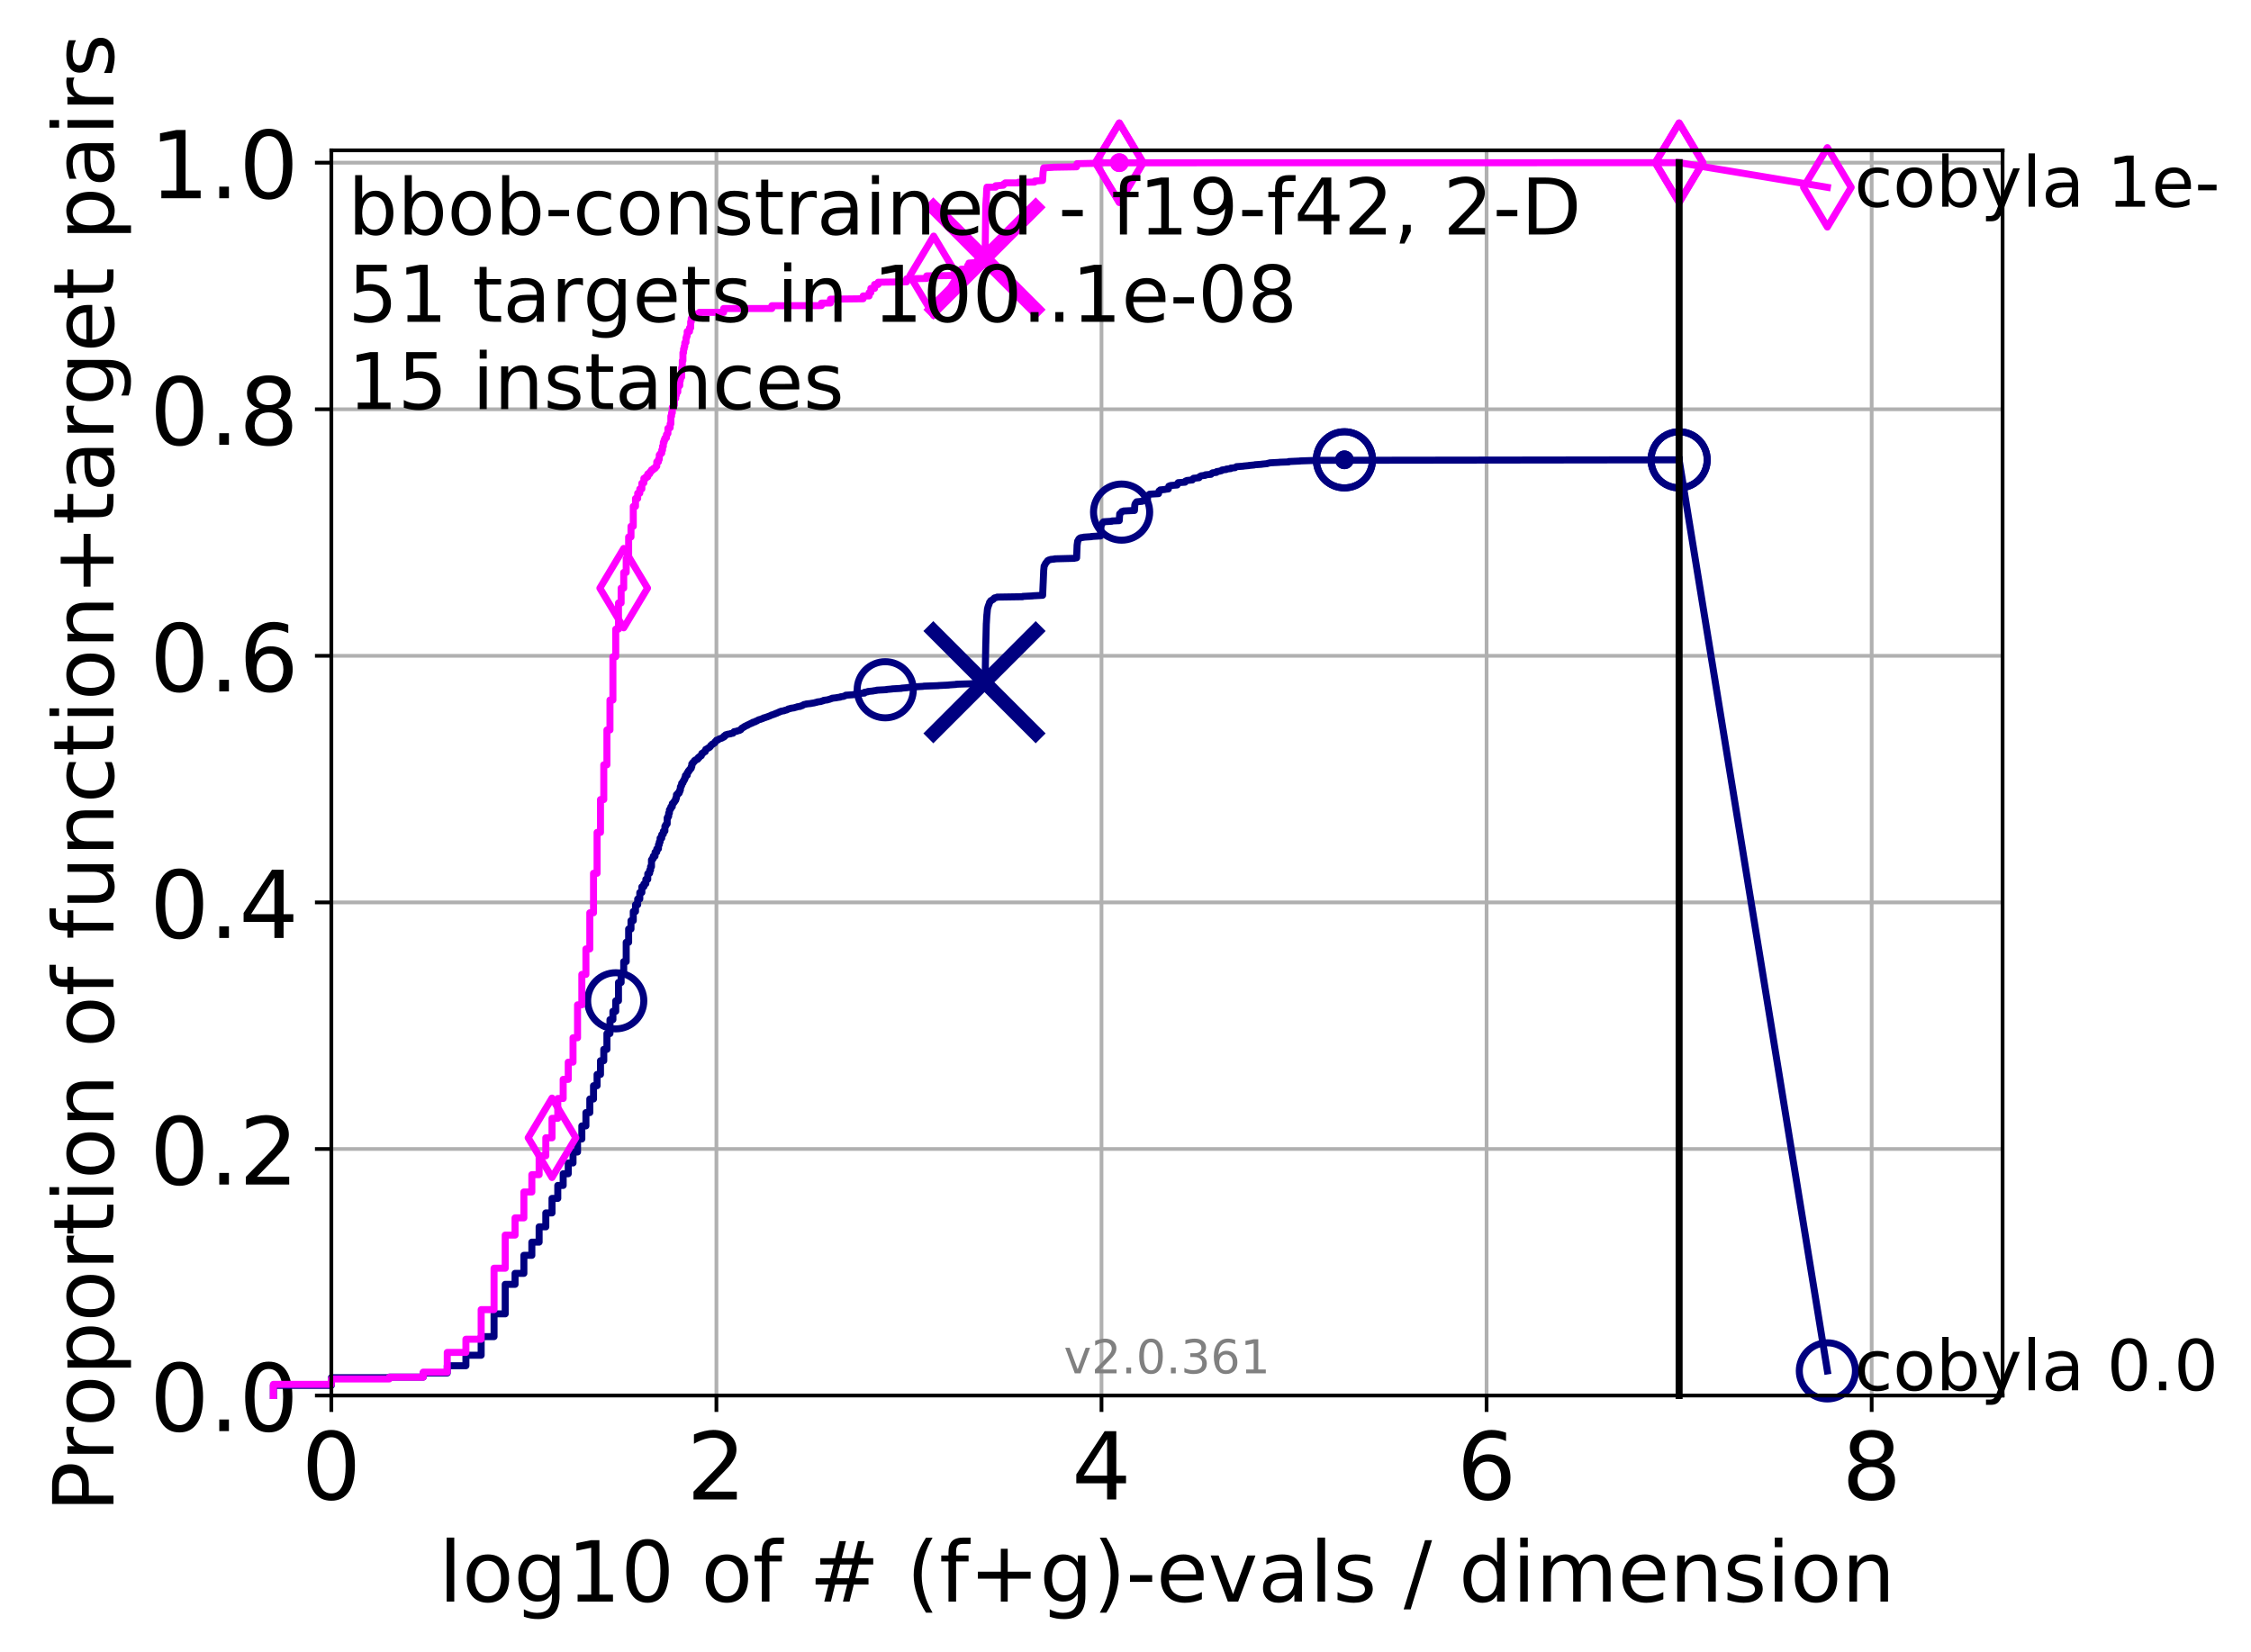 <?xml version="1.0" encoding="utf-8" standalone="no"?>
<!DOCTYPE svg PUBLIC "-//W3C//DTD SVG 1.1//EN"
  "http://www.w3.org/Graphics/SVG/1.1/DTD/svg11.dtd">
<!-- Created with matplotlib (http://matplotlib.org/) -->
<svg height="353pt" version="1.1" viewBox="0 0 481 353" width="481pt" xmlns="http://www.w3.org/2000/svg" xmlns:xlink="http://www.w3.org/1999/xlink">
 <defs>
  <style type="text/css">
*{stroke-linecap:butt;stroke-linejoin:round;}
  </style>
 </defs>
 <g id="figure_1">
  <g id="patch_1">
   <path d="M 0 353.222 
L 481.578 353.222 
L 481.578 0 
L 0 0 
z
" style="fill:#ffffff;"/>
  </g>
  <g id="axes_1">
   <g id="patch_2">
    <path d="M 70.8 298.245 
L 427.92 298.245 
L 427.92 32.133 
L 70.8 32.133 
z
" style="fill:#ffffff;"/>
   </g>
   <g id="matplotlib.axis_1">
    <g id="xtick_1">
     <g id="line2d_1">
      <path clip-path="url(#p69be0b7c3f)" d="M 70.8 298.245 
L 70.8 32.133 
" style="fill:none;stroke:#b0b0b0;stroke-linecap:square;stroke-width:0.8;"/>
     </g>
     <g id="line2d_2">
      <defs>
       <path d="M 0 0 
L 0 3.5 
" id="mfc0948c6e9" style="stroke:#000000;stroke-width:0.8;"/>
      </defs>
      <g>
       <use style="stroke:#000000;stroke-width:0.8;" x="70.8" xlink:href="#mfc0948c6e9" y="298.245"/>
      </g>
     </g>
     <g id="text_1">
      <!-- 0 -->
      <defs>
       <path d="M 31.781 66.406 
Q 24.172 66.406 20.328 58.906 
Q 16.5 51.422 16.5 36.375 
Q 16.5 21.391 20.328 13.891 
Q 24.172 6.391 31.781 6.391 
Q 39.453 6.391 43.281 13.891 
Q 47.125 21.391 47.125 36.375 
Q 47.125 51.422 43.281 58.906 
Q 39.453 66.406 31.781 66.406 
z
M 31.781 74.219 
Q 44.047 74.219 50.516 64.516 
Q 56.984 54.828 56.984 36.375 
Q 56.984 17.969 50.516 8.266 
Q 44.047 -1.422 31.781 -1.422 
Q 19.531 -1.422 13.062 8.266 
Q 6.594 17.969 6.594 36.375 
Q 6.594 54.828 13.062 64.516 
Q 19.531 74.219 31.781 74.219 
z
" id="DejaVuSans-30"/>
      </defs>
      <g transform="translate(64.438 320.442)scale(0.2 -0.2)">
       <use xlink:href="#DejaVuSans-30"/>
      </g>
     </g>
    </g>
    <g id="xtick_2">
     <g id="line2d_3">
      <path clip-path="url(#p69be0b7c3f)" d="M 153.086 298.245 
L 153.086 32.133 
" style="fill:none;stroke:#b0b0b0;stroke-linecap:square;stroke-width:0.8;"/>
     </g>
     <g id="line2d_4">
      <g>
       <use style="stroke:#000000;stroke-width:0.8;" x="153.086" xlink:href="#mfc0948c6e9" y="298.245"/>
      </g>
     </g>
     <g id="text_2">
      <!-- 2 -->
      <defs>
       <path d="M 19.188 8.297 
L 53.609 8.297 
L 53.609 0 
L 7.328 0 
L 7.328 8.297 
Q 12.938 14.109 22.625 23.891 
Q 32.328 33.688 34.812 36.531 
Q 39.547 41.844 41.422 45.531 
Q 43.312 49.219 43.312 52.781 
Q 43.312 58.594 39.234 62.25 
Q 35.156 65.922 28.609 65.922 
Q 23.969 65.922 18.812 64.312 
Q 13.672 62.703 7.812 59.422 
L 7.812 69.391 
Q 13.766 71.781 18.938 73 
Q 24.125 74.219 28.422 74.219 
Q 39.75 74.219 46.484 68.547 
Q 53.219 62.891 53.219 53.422 
Q 53.219 48.922 51.531 44.891 
Q 49.859 40.875 45.406 35.406 
Q 44.188 33.984 37.641 27.219 
Q 31.109 20.453 19.188 8.297 
z
" id="DejaVuSans-32"/>
      </defs>
      <g transform="translate(146.723 320.442)scale(0.2 -0.2)">
       <use xlink:href="#DejaVuSans-32"/>
      </g>
     </g>
    </g>
    <g id="xtick_3">
     <g id="line2d_5">
      <path clip-path="url(#p69be0b7c3f)" d="M 235.371 298.245 
L 235.371 32.133 
" style="fill:none;stroke:#b0b0b0;stroke-linecap:square;stroke-width:0.8;"/>
     </g>
     <g id="line2d_6">
      <g>
       <use style="stroke:#000000;stroke-width:0.8;" x="235.371" xlink:href="#mfc0948c6e9" y="298.245"/>
      </g>
     </g>
     <g id="text_3">
      <!-- 4 -->
      <defs>
       <path d="M 37.797 64.312 
L 12.891 25.391 
L 37.797 25.391 
z
M 35.203 72.906 
L 47.609 72.906 
L 47.609 25.391 
L 58.016 25.391 
L 58.016 17.188 
L 47.609 17.188 
L 47.609 0 
L 37.797 0 
L 37.797 17.188 
L 4.891 17.188 
L 4.891 26.703 
z
" id="DejaVuSans-34"/>
      </defs>
      <g transform="translate(229.009 320.442)scale(0.2 -0.2)">
       <use xlink:href="#DejaVuSans-34"/>
      </g>
     </g>
    </g>
    <g id="xtick_4">
     <g id="line2d_7">
      <path clip-path="url(#p69be0b7c3f)" d="M 317.657 298.245 
L 317.657 32.133 
" style="fill:none;stroke:#b0b0b0;stroke-linecap:square;stroke-width:0.8;"/>
     </g>
     <g id="line2d_8">
      <g>
       <use style="stroke:#000000;stroke-width:0.8;" x="317.657" xlink:href="#mfc0948c6e9" y="298.245"/>
      </g>
     </g>
     <g id="text_4">
      <!-- 6 -->
      <defs>
       <path d="M 33.016 40.375 
Q 26.375 40.375 22.484 35.828 
Q 18.609 31.297 18.609 23.391 
Q 18.609 15.531 22.484 10.953 
Q 26.375 6.391 33.016 6.391 
Q 39.656 6.391 43.531 10.953 
Q 47.406 15.531 47.406 23.391 
Q 47.406 31.297 43.531 35.828 
Q 39.656 40.375 33.016 40.375 
z
M 52.594 71.297 
L 52.594 62.312 
Q 48.875 64.062 45.094 64.984 
Q 41.312 65.922 37.594 65.922 
Q 27.828 65.922 22.672 59.328 
Q 17.531 52.734 16.797 39.406 
Q 19.672 43.656 24.016 45.922 
Q 28.375 48.188 33.594 48.188 
Q 44.578 48.188 50.953 41.516 
Q 57.328 34.859 57.328 23.391 
Q 57.328 12.156 50.688 5.359 
Q 44.047 -1.422 33.016 -1.422 
Q 20.359 -1.422 13.672 8.266 
Q 6.984 17.969 6.984 36.375 
Q 6.984 53.656 15.188 63.938 
Q 23.391 74.219 37.203 74.219 
Q 40.922 74.219 44.703 73.484 
Q 48.484 72.75 52.594 71.297 
z
" id="DejaVuSans-36"/>
      </defs>
      <g transform="translate(311.295 320.442)scale(0.2 -0.2)">
       <use xlink:href="#DejaVuSans-36"/>
      </g>
     </g>
    </g>
    <g id="xtick_5">
     <g id="line2d_9">
      <path clip-path="url(#p69be0b7c3f)" d="M 399.943 298.245 
L 399.943 32.133 
" style="fill:none;stroke:#b0b0b0;stroke-linecap:square;stroke-width:0.8;"/>
     </g>
     <g id="line2d_10">
      <g>
       <use style="stroke:#000000;stroke-width:0.8;" x="399.943" xlink:href="#mfc0948c6e9" y="298.245"/>
      </g>
     </g>
     <g id="text_5">
      <!-- 8 -->
      <defs>
       <path d="M 31.781 34.625 
Q 24.75 34.625 20.719 30.859 
Q 16.703 27.094 16.703 20.516 
Q 16.703 13.922 20.719 10.156 
Q 24.75 6.391 31.781 6.391 
Q 38.812 6.391 42.859 10.172 
Q 46.922 13.969 46.922 20.516 
Q 46.922 27.094 42.891 30.859 
Q 38.875 34.625 31.781 34.625 
z
M 21.922 38.812 
Q 15.578 40.375 12.031 44.719 
Q 8.5 49.078 8.5 55.328 
Q 8.5 64.062 14.719 69.141 
Q 20.953 74.219 31.781 74.219 
Q 42.672 74.219 48.875 69.141 
Q 55.078 64.062 55.078 55.328 
Q 55.078 49.078 51.531 44.719 
Q 48 40.375 41.703 38.812 
Q 48.828 37.156 52.797 32.312 
Q 56.781 27.484 56.781 20.516 
Q 56.781 9.906 50.312 4.234 
Q 43.844 -1.422 31.781 -1.422 
Q 19.734 -1.422 13.25 4.234 
Q 6.781 9.906 6.781 20.516 
Q 6.781 27.484 10.781 32.312 
Q 14.797 37.156 21.922 38.812 
z
M 18.312 54.391 
Q 18.312 48.734 21.844 45.562 
Q 25.391 42.391 31.781 42.391 
Q 38.141 42.391 41.719 45.562 
Q 45.312 48.734 45.312 54.391 
Q 45.312 60.062 41.719 63.234 
Q 38.141 66.406 31.781 66.406 
Q 25.391 66.406 21.844 63.234 
Q 18.312 60.062 18.312 54.391 
z
" id="DejaVuSans-38"/>
      </defs>
      <g transform="translate(393.58 320.442)scale(0.2 -0.2)">
       <use xlink:href="#DejaVuSans-38"/>
      </g>
     </g>
    </g>
    <g id="text_6">
     <!-- log10 of # (f+g)-evals / dimension -->
     <defs>
      <path d="M 9.422 75.984 
L 18.406 75.984 
L 18.406 0 
L 9.422 0 
z
" id="DejaVuSans-6c"/>
      <path d="M 30.609 48.391 
Q 23.391 48.391 19.188 42.75 
Q 14.984 37.109 14.984 27.297 
Q 14.984 17.484 19.156 11.844 
Q 23.344 6.203 30.609 6.203 
Q 37.797 6.203 41.984 11.859 
Q 46.188 17.531 46.188 27.297 
Q 46.188 37.016 41.984 42.703 
Q 37.797 48.391 30.609 48.391 
z
M 30.609 56 
Q 42.328 56 49.016 48.375 
Q 55.719 40.766 55.719 27.297 
Q 55.719 13.875 49.016 6.219 
Q 42.328 -1.422 30.609 -1.422 
Q 18.844 -1.422 12.172 6.219 
Q 5.516 13.875 5.516 27.297 
Q 5.516 40.766 12.172 48.375 
Q 18.844 56 30.609 56 
z
" id="DejaVuSans-6f"/>
      <path d="M 45.406 27.984 
Q 45.406 37.75 41.375 43.109 
Q 37.359 48.484 30.078 48.484 
Q 22.859 48.484 18.828 43.109 
Q 14.797 37.75 14.797 27.984 
Q 14.797 18.266 18.828 12.891 
Q 22.859 7.516 30.078 7.516 
Q 37.359 7.516 41.375 12.891 
Q 45.406 18.266 45.406 27.984 
z
M 54.391 6.781 
Q 54.391 -7.172 48.188 -13.984 
Q 42 -20.797 29.203 -20.797 
Q 24.469 -20.797 20.266 -20.094 
Q 16.062 -19.391 12.109 -17.922 
L 12.109 -9.188 
Q 16.062 -11.328 19.922 -12.344 
Q 23.781 -13.375 27.781 -13.375 
Q 36.625 -13.375 41.016 -8.766 
Q 45.406 -4.156 45.406 5.172 
L 45.406 9.625 
Q 42.625 4.781 38.281 2.391 
Q 33.938 0 27.875 0 
Q 17.828 0 11.672 7.656 
Q 5.516 15.328 5.516 27.984 
Q 5.516 40.672 11.672 48.328 
Q 17.828 56 27.875 56 
Q 33.938 56 38.281 53.609 
Q 42.625 51.219 45.406 46.391 
L 45.406 54.688 
L 54.391 54.688 
z
" id="DejaVuSans-67"/>
      <path d="M 12.406 8.297 
L 28.516 8.297 
L 28.516 63.922 
L 10.984 60.406 
L 10.984 69.391 
L 28.422 72.906 
L 38.281 72.906 
L 38.281 8.297 
L 54.391 8.297 
L 54.391 0 
L 12.406 0 
z
" id="DejaVuSans-31"/>
      <path id="DejaVuSans-20"/>
      <path d="M 37.109 75.984 
L 37.109 68.5 
L 28.516 68.5 
Q 23.688 68.5 21.797 66.547 
Q 19.922 64.594 19.922 59.516 
L 19.922 54.688 
L 34.719 54.688 
L 34.719 47.703 
L 19.922 47.703 
L 19.922 0 
L 10.891 0 
L 10.891 47.703 
L 2.297 47.703 
L 2.297 54.688 
L 10.891 54.688 
L 10.891 58.5 
Q 10.891 67.625 15.141 71.797 
Q 19.391 75.984 28.609 75.984 
z
" id="DejaVuSans-66"/>
      <path d="M 51.125 44 
L 36.922 44 
L 32.812 27.688 
L 47.125 27.688 
z
M 43.797 71.781 
L 38.719 51.516 
L 52.984 51.516 
L 58.109 71.781 
L 65.922 71.781 
L 60.891 51.516 
L 76.125 51.516 
L 76.125 44 
L 58.984 44 
L 54.984 27.688 
L 70.516 27.688 
L 70.516 20.219 
L 53.078 20.219 
L 48 0 
L 40.188 0 
L 45.219 20.219 
L 30.906 20.219 
L 25.875 0 
L 18.016 0 
L 23.094 20.219 
L 7.719 20.219 
L 7.719 27.688 
L 24.906 27.688 
L 29 44 
L 13.281 44 
L 13.281 51.516 
L 30.906 51.516 
L 35.891 71.781 
z
" id="DejaVuSans-23"/>
      <path d="M 31 75.875 
Q 24.469 64.656 21.281 53.656 
Q 18.109 42.672 18.109 31.391 
Q 18.109 20.125 21.312 9.062 
Q 24.516 -2 31 -13.188 
L 23.188 -13.188 
Q 15.875 -1.703 12.234 9.375 
Q 8.594 20.453 8.594 31.391 
Q 8.594 42.281 12.203 53.312 
Q 15.828 64.359 23.188 75.875 
z
" id="DejaVuSans-28"/>
      <path d="M 46 62.703 
L 46 35.5 
L 73.188 35.5 
L 73.188 27.203 
L 46 27.203 
L 46 0 
L 37.797 0 
L 37.797 27.203 
L 10.594 27.203 
L 10.594 35.5 
L 37.797 35.5 
L 37.797 62.703 
z
" id="DejaVuSans-2b"/>
      <path d="M 8.016 75.875 
L 15.828 75.875 
Q 23.141 64.359 26.781 53.312 
Q 30.422 42.281 30.422 31.391 
Q 30.422 20.453 26.781 9.375 
Q 23.141 -1.703 15.828 -13.188 
L 8.016 -13.188 
Q 14.5 -2 17.703 9.062 
Q 20.906 20.125 20.906 31.391 
Q 20.906 42.672 17.703 53.656 
Q 14.5 64.656 8.016 75.875 
z
" id="DejaVuSans-29"/>
      <path d="M 4.891 31.391 
L 31.203 31.391 
L 31.203 23.391 
L 4.891 23.391 
z
" id="DejaVuSans-2d"/>
      <path d="M 56.203 29.594 
L 56.203 25.203 
L 14.891 25.203 
Q 15.484 15.922 20.484 11.062 
Q 25.484 6.203 34.422 6.203 
Q 39.594 6.203 44.453 7.469 
Q 49.312 8.734 54.109 11.281 
L 54.109 2.781 
Q 49.266 0.734 44.188 -0.344 
Q 39.109 -1.422 33.891 -1.422 
Q 20.797 -1.422 13.156 6.188 
Q 5.516 13.812 5.516 26.812 
Q 5.516 40.234 12.766 48.109 
Q 20.016 56 32.328 56 
Q 43.359 56 49.781 48.891 
Q 56.203 41.797 56.203 29.594 
z
M 47.219 32.234 
Q 47.125 39.594 43.094 43.984 
Q 39.062 48.391 32.422 48.391 
Q 24.906 48.391 20.391 44.141 
Q 15.875 39.891 15.188 32.172 
z
" id="DejaVuSans-65"/>
      <path d="M 2.984 54.688 
L 12.5 54.688 
L 29.594 8.797 
L 46.688 54.688 
L 56.203 54.688 
L 35.688 0 
L 23.484 0 
z
" id="DejaVuSans-76"/>
      <path d="M 34.281 27.484 
Q 23.391 27.484 19.188 25 
Q 14.984 22.516 14.984 16.5 
Q 14.984 11.719 18.141 8.906 
Q 21.297 6.109 26.703 6.109 
Q 34.188 6.109 38.703 11.406 
Q 43.219 16.703 43.219 25.484 
L 43.219 27.484 
z
M 52.203 31.203 
L 52.203 0 
L 43.219 0 
L 43.219 8.297 
Q 40.141 3.328 35.547 0.953 
Q 30.953 -1.422 24.312 -1.422 
Q 15.922 -1.422 10.953 3.297 
Q 6 8.016 6 15.922 
Q 6 25.141 12.172 29.828 
Q 18.359 34.516 30.609 34.516 
L 43.219 34.516 
L 43.219 35.406 
Q 43.219 41.609 39.141 45 
Q 35.062 48.391 27.688 48.391 
Q 23 48.391 18.547 47.266 
Q 14.109 46.141 10.016 43.891 
L 10.016 52.203 
Q 14.938 54.109 19.578 55.047 
Q 24.219 56 28.609 56 
Q 40.484 56 46.344 49.844 
Q 52.203 43.703 52.203 31.203 
z
" id="DejaVuSans-61"/>
      <path d="M 44.281 53.078 
L 44.281 44.578 
Q 40.484 46.531 36.375 47.5 
Q 32.281 48.484 27.875 48.484 
Q 21.188 48.484 17.844 46.438 
Q 14.5 44.391 14.5 40.281 
Q 14.5 37.156 16.891 35.375 
Q 19.281 33.594 26.516 31.984 
L 29.594 31.297 
Q 39.156 29.25 43.188 25.516 
Q 47.219 21.781 47.219 15.094 
Q 47.219 7.469 41.188 3.016 
Q 35.156 -1.422 24.609 -1.422 
Q 20.219 -1.422 15.453 -0.562 
Q 10.688 0.297 5.422 2 
L 5.422 11.281 
Q 10.406 8.688 15.234 7.391 
Q 20.062 6.109 24.812 6.109 
Q 31.156 6.109 34.562 8.281 
Q 37.984 10.453 37.984 14.406 
Q 37.984 18.062 35.516 20.016 
Q 33.062 21.969 24.703 23.781 
L 21.578 24.516 
Q 13.234 26.266 9.516 29.906 
Q 5.812 33.547 5.812 39.891 
Q 5.812 47.609 11.281 51.797 
Q 16.75 56 26.812 56 
Q 31.781 56 36.172 55.266 
Q 40.578 54.547 44.281 53.078 
z
" id="DejaVuSans-73"/>
      <path d="M 25.391 72.906 
L 33.688 72.906 
L 8.297 -9.281 
L 0 -9.281 
z
" id="DejaVuSans-2f"/>
      <path d="M 45.406 46.391 
L 45.406 75.984 
L 54.391 75.984 
L 54.391 0 
L 45.406 0 
L 45.406 8.203 
Q 42.578 3.328 38.25 0.953 
Q 33.938 -1.422 27.875 -1.422 
Q 17.969 -1.422 11.734 6.484 
Q 5.516 14.406 5.516 27.297 
Q 5.516 40.188 11.734 48.094 
Q 17.969 56 27.875 56 
Q 33.938 56 38.25 53.625 
Q 42.578 51.266 45.406 46.391 
z
M 14.797 27.297 
Q 14.797 17.391 18.875 11.75 
Q 22.953 6.109 30.078 6.109 
Q 37.203 6.109 41.297 11.75 
Q 45.406 17.391 45.406 27.297 
Q 45.406 37.203 41.297 42.844 
Q 37.203 48.484 30.078 48.484 
Q 22.953 48.484 18.875 42.844 
Q 14.797 37.203 14.797 27.297 
z
" id="DejaVuSans-64"/>
      <path d="M 9.422 54.688 
L 18.406 54.688 
L 18.406 0 
L 9.422 0 
z
M 9.422 75.984 
L 18.406 75.984 
L 18.406 64.594 
L 9.422 64.594 
z
" id="DejaVuSans-69"/>
      <path d="M 52 44.188 
Q 55.375 50.25 60.062 53.125 
Q 64.75 56 71.094 56 
Q 79.641 56 84.281 50.016 
Q 88.922 44.047 88.922 33.016 
L 88.922 0 
L 79.891 0 
L 79.891 32.719 
Q 79.891 40.578 77.094 44.375 
Q 74.312 48.188 68.609 48.188 
Q 61.625 48.188 57.562 43.547 
Q 53.516 38.922 53.516 30.906 
L 53.516 0 
L 44.484 0 
L 44.484 32.719 
Q 44.484 40.625 41.703 44.406 
Q 38.922 48.188 33.109 48.188 
Q 26.219 48.188 22.156 43.531 
Q 18.109 38.875 18.109 30.906 
L 18.109 0 
L 9.078 0 
L 9.078 54.688 
L 18.109 54.688 
L 18.109 46.188 
Q 21.188 51.219 25.484 53.609 
Q 29.781 56 35.688 56 
Q 41.656 56 45.828 52.969 
Q 50 49.953 52 44.188 
z
" id="DejaVuSans-6d"/>
      <path d="M 54.891 33.016 
L 54.891 0 
L 45.906 0 
L 45.906 32.719 
Q 45.906 40.484 42.875 44.328 
Q 39.844 48.188 33.797 48.188 
Q 26.516 48.188 22.312 43.547 
Q 18.109 38.922 18.109 30.906 
L 18.109 0 
L 9.078 0 
L 9.078 54.688 
L 18.109 54.688 
L 18.109 46.188 
Q 21.344 51.125 25.703 53.562 
Q 30.078 56 35.797 56 
Q 45.219 56 50.047 50.172 
Q 54.891 44.344 54.891 33.016 
z
" id="DejaVuSans-6e"/>
     </defs>
     <g transform="translate(93.753 342.279)scale(0.18 -0.18)">
      <use xlink:href="#DejaVuSans-6c"/>
      <use x="27.783" xlink:href="#DejaVuSans-6f"/>
      <use x="88.965" xlink:href="#DejaVuSans-67"/>
      <use x="152.441" xlink:href="#DejaVuSans-31"/>
      <use x="216.064" xlink:href="#DejaVuSans-30"/>
      <use x="279.688" xlink:href="#DejaVuSans-20"/>
      <use x="311.475" xlink:href="#DejaVuSans-6f"/>
      <use x="372.656" xlink:href="#DejaVuSans-66"/>
      <use x="407.861" xlink:href="#DejaVuSans-20"/>
      <use x="439.648" xlink:href="#DejaVuSans-23"/>
      <use x="523.438" xlink:href="#DejaVuSans-20"/>
      <use x="555.225" xlink:href="#DejaVuSans-28"/>
      <use x="594.238" xlink:href="#DejaVuSans-66"/>
      <use x="629.443" xlink:href="#DejaVuSans-2b"/>
      <use x="713.232" xlink:href="#DejaVuSans-67"/>
      <use x="776.709" xlink:href="#DejaVuSans-29"/>
      <use x="815.723" xlink:href="#DejaVuSans-2d"/>
      <use x="851.807" xlink:href="#DejaVuSans-65"/>
      <use x="913.33" xlink:href="#DejaVuSans-76"/>
      <use x="972.51" xlink:href="#DejaVuSans-61"/>
      <use x="1033.789" xlink:href="#DejaVuSans-6c"/>
      <use x="1061.572" xlink:href="#DejaVuSans-73"/>
      <use x="1113.672" xlink:href="#DejaVuSans-20"/>
      <use x="1145.459" xlink:href="#DejaVuSans-2f"/>
      <use x="1179.15" xlink:href="#DejaVuSans-20"/>
      <use x="1210.938" xlink:href="#DejaVuSans-64"/>
      <use x="1274.414" xlink:href="#DejaVuSans-69"/>
      <use x="1302.197" xlink:href="#DejaVuSans-6d"/>
      <use x="1399.609" xlink:href="#DejaVuSans-65"/>
      <use x="1461.133" xlink:href="#DejaVuSans-6e"/>
      <use x="1524.512" xlink:href="#DejaVuSans-73"/>
      <use x="1576.611" xlink:href="#DejaVuSans-69"/>
      <use x="1604.395" xlink:href="#DejaVuSans-6f"/>
      <use x="1665.576" xlink:href="#DejaVuSans-6e"/>
     </g>
    </g>
   </g>
   <g id="matplotlib.axis_2">
    <g id="ytick_1">
     <g id="line2d_11">
      <path clip-path="url(#p69be0b7c3f)" d="M 70.8 298.245 
L 427.92 298.245 
" style="fill:none;stroke:#b0b0b0;stroke-linecap:square;stroke-width:0.8;"/>
     </g>
     <g id="line2d_12">
      <defs>
       <path d="M 0 0 
L -3.5 0 
" id="m0df6715aba" style="stroke:#000000;stroke-width:0.8;"/>
      </defs>
      <g>
       <use style="stroke:#000000;stroke-width:0.8;" x="70.8" xlink:href="#m0df6715aba" y="298.245"/>
      </g>
     </g>
     <g id="text_7">
      <!-- 0.0 -->
      <defs>
       <path d="M 10.688 12.406 
L 21 12.406 
L 21 0 
L 10.688 0 
z
" id="DejaVuSans-2e"/>
      </defs>
      <g transform="translate(31.994 305.844)scale(0.2 -0.2)">
       <use xlink:href="#DejaVuSans-30"/>
       <use x="63.623" xlink:href="#DejaVuSans-2e"/>
       <use x="95.41" xlink:href="#DejaVuSans-30"/>
      </g>
     </g>
    </g>
    <g id="ytick_2">
     <g id="line2d_13">
      <path clip-path="url(#p69be0b7c3f)" d="M 70.8 245.55 
L 427.92 245.55 
" style="fill:none;stroke:#b0b0b0;stroke-linecap:square;stroke-width:0.8;"/>
     </g>
     <g id="line2d_14">
      <g>
       <use style="stroke:#000000;stroke-width:0.8;" x="70.8" xlink:href="#m0df6715aba" y="245.55"/>
      </g>
     </g>
     <g id="text_8">
      <!-- 0.2 -->
      <g transform="translate(31.994 253.148)scale(0.2 -0.2)">
       <use xlink:href="#DejaVuSans-30"/>
       <use x="63.623" xlink:href="#DejaVuSans-2e"/>
       <use x="95.41" xlink:href="#DejaVuSans-32"/>
      </g>
     </g>
    </g>
    <g id="ytick_3">
     <g id="line2d_15">
      <path clip-path="url(#p69be0b7c3f)" d="M 70.8 192.854 
L 427.92 192.854 
" style="fill:none;stroke:#b0b0b0;stroke-linecap:square;stroke-width:0.8;"/>
     </g>
     <g id="line2d_16">
      <g>
       <use style="stroke:#000000;stroke-width:0.8;" x="70.8" xlink:href="#m0df6715aba" y="192.854"/>
      </g>
     </g>
     <g id="text_9">
      <!-- 0.4 -->
      <g transform="translate(31.994 200.453)scale(0.2 -0.2)">
       <use xlink:href="#DejaVuSans-30"/>
       <use x="63.623" xlink:href="#DejaVuSans-2e"/>
       <use x="95.41" xlink:href="#DejaVuSans-34"/>
      </g>
     </g>
    </g>
    <g id="ytick_4">
     <g id="line2d_17">
      <path clip-path="url(#p69be0b7c3f)" d="M 70.8 140.159 
L 427.92 140.159 
" style="fill:none;stroke:#b0b0b0;stroke-linecap:square;stroke-width:0.8;"/>
     </g>
     <g id="line2d_18">
      <g>
       <use style="stroke:#000000;stroke-width:0.8;" x="70.8" xlink:href="#m0df6715aba" y="140.159"/>
      </g>
     </g>
     <g id="text_10">
      <!-- 0.6 -->
      <g transform="translate(31.994 147.757)scale(0.2 -0.2)">
       <use xlink:href="#DejaVuSans-30"/>
       <use x="63.623" xlink:href="#DejaVuSans-2e"/>
       <use x="95.41" xlink:href="#DejaVuSans-36"/>
      </g>
     </g>
    </g>
    <g id="ytick_5">
     <g id="line2d_19">
      <path clip-path="url(#p69be0b7c3f)" d="M 70.8 87.464 
L 427.92 87.464 
" style="fill:none;stroke:#b0b0b0;stroke-linecap:square;stroke-width:0.8;"/>
     </g>
     <g id="line2d_20">
      <g>
       <use style="stroke:#000000;stroke-width:0.8;" x="70.8" xlink:href="#m0df6715aba" y="87.464"/>
      </g>
     </g>
     <g id="text_11">
      <!-- 0.8 -->
      <g transform="translate(31.994 95.062)scale(0.2 -0.2)">
       <use xlink:href="#DejaVuSans-30"/>
       <use x="63.623" xlink:href="#DejaVuSans-2e"/>
       <use x="95.41" xlink:href="#DejaVuSans-38"/>
      </g>
     </g>
    </g>
    <g id="ytick_6">
     <g id="line2d_21">
      <path clip-path="url(#p69be0b7c3f)" d="M 70.8 34.768 
L 427.92 34.768 
" style="fill:none;stroke:#b0b0b0;stroke-linecap:square;stroke-width:0.8;"/>
     </g>
     <g id="line2d_22">
      <g>
       <use style="stroke:#000000;stroke-width:0.8;" x="70.8" xlink:href="#m0df6715aba" y="34.768"/>
      </g>
     </g>
     <g id="text_12">
      <!-- 1.0 -->
      <g transform="translate(31.994 42.367)scale(0.2 -0.2)">
       <use xlink:href="#DejaVuSans-31"/>
       <use x="63.623" xlink:href="#DejaVuSans-2e"/>
       <use x="95.41" xlink:href="#DejaVuSans-30"/>
      </g>
     </g>
    </g>
    <g id="text_13">
     <!-- Proportion of function+target pairs -->
     <defs>
      <path d="M 19.672 64.797 
L 19.672 37.406 
L 32.078 37.406 
Q 38.969 37.406 42.719 40.969 
Q 46.484 44.531 46.484 51.125 
Q 46.484 57.672 42.719 61.234 
Q 38.969 64.797 32.078 64.797 
z
M 9.812 72.906 
L 32.078 72.906 
Q 44.344 72.906 50.609 67.359 
Q 56.891 61.812 56.891 51.125 
Q 56.891 40.328 50.609 34.812 
Q 44.344 29.297 32.078 29.297 
L 19.672 29.297 
L 19.672 0 
L 9.812 0 
z
" id="DejaVuSans-50"/>
      <path d="M 41.109 46.297 
Q 39.594 47.172 37.812 47.578 
Q 36.031 48 33.891 48 
Q 26.266 48 22.188 43.047 
Q 18.109 38.094 18.109 28.812 
L 18.109 0 
L 9.078 0 
L 9.078 54.688 
L 18.109 54.688 
L 18.109 46.188 
Q 20.953 51.172 25.484 53.578 
Q 30.031 56 36.531 56 
Q 37.453 56 38.578 55.875 
Q 39.703 55.766 41.062 55.516 
z
" id="DejaVuSans-72"/>
      <path d="M 18.109 8.203 
L 18.109 -20.797 
L 9.078 -20.797 
L 9.078 54.688 
L 18.109 54.688 
L 18.109 46.391 
Q 20.953 51.266 25.266 53.625 
Q 29.594 56 35.594 56 
Q 45.562 56 51.781 48.094 
Q 58.016 40.188 58.016 27.297 
Q 58.016 14.406 51.781 6.484 
Q 45.562 -1.422 35.594 -1.422 
Q 29.594 -1.422 25.266 0.953 
Q 20.953 3.328 18.109 8.203 
z
M 48.688 27.297 
Q 48.688 37.203 44.609 42.844 
Q 40.531 48.484 33.406 48.484 
Q 26.266 48.484 22.188 42.844 
Q 18.109 37.203 18.109 27.297 
Q 18.109 17.391 22.188 11.75 
Q 26.266 6.109 33.406 6.109 
Q 40.531 6.109 44.609 11.75 
Q 48.688 17.391 48.688 27.297 
z
" id="DejaVuSans-70"/>
      <path d="M 18.312 70.219 
L 18.312 54.688 
L 36.812 54.688 
L 36.812 47.703 
L 18.312 47.703 
L 18.312 18.016 
Q 18.312 11.328 20.141 9.422 
Q 21.969 7.516 27.594 7.516 
L 36.812 7.516 
L 36.812 0 
L 27.594 0 
Q 17.188 0 13.234 3.875 
Q 9.281 7.766 9.281 18.016 
L 9.281 47.703 
L 2.688 47.703 
L 2.688 54.688 
L 9.281 54.688 
L 9.281 70.219 
z
" id="DejaVuSans-74"/>
      <path d="M 8.5 21.578 
L 8.5 54.688 
L 17.484 54.688 
L 17.484 21.922 
Q 17.484 14.156 20.5 10.266 
Q 23.531 6.391 29.594 6.391 
Q 36.859 6.391 41.078 11.031 
Q 45.312 15.672 45.312 23.688 
L 45.312 54.688 
L 54.297 54.688 
L 54.297 0 
L 45.312 0 
L 45.312 8.406 
Q 42.047 3.422 37.719 1 
Q 33.406 -1.422 27.688 -1.422 
Q 18.266 -1.422 13.375 4.438 
Q 8.5 10.297 8.5 21.578 
z
M 31.109 56 
z
" id="DejaVuSans-75"/>
      <path d="M 48.781 52.594 
L 48.781 44.188 
Q 44.969 46.297 41.141 47.344 
Q 37.312 48.391 33.406 48.391 
Q 24.656 48.391 19.812 42.844 
Q 14.984 37.312 14.984 27.297 
Q 14.984 17.281 19.812 11.734 
Q 24.656 6.203 33.406 6.203 
Q 37.312 6.203 41.141 7.25 
Q 44.969 8.297 48.781 10.406 
L 48.781 2.094 
Q 45.016 0.344 40.984 -0.531 
Q 36.969 -1.422 32.422 -1.422 
Q 20.062 -1.422 12.781 6.344 
Q 5.516 14.109 5.516 27.297 
Q 5.516 40.672 12.859 48.328 
Q 20.219 56 33.016 56 
Q 37.156 56 41.109 55.141 
Q 45.062 54.297 48.781 52.594 
z
" id="DejaVuSans-63"/>
     </defs>
     <g transform="translate(24.25 323.179)rotate(-90)scale(0.18 -0.18)">
      <use xlink:href="#DejaVuSans-50"/>
      <use x="60.287" xlink:href="#DejaVuSans-72"/>
      <use x="101.369" xlink:href="#DejaVuSans-6f"/>
      <use x="162.551" xlink:href="#DejaVuSans-70"/>
      <use x="226.027" xlink:href="#DejaVuSans-6f"/>
      <use x="287.209" xlink:href="#DejaVuSans-72"/>
      <use x="328.322" xlink:href="#DejaVuSans-74"/>
      <use x="367.531" xlink:href="#DejaVuSans-69"/>
      <use x="395.314" xlink:href="#DejaVuSans-6f"/>
      <use x="456.496" xlink:href="#DejaVuSans-6e"/>
      <use x="519.875" xlink:href="#DejaVuSans-20"/>
      <use x="551.662" xlink:href="#DejaVuSans-6f"/>
      <use x="612.844" xlink:href="#DejaVuSans-66"/>
      <use x="648.049" xlink:href="#DejaVuSans-20"/>
      <use x="679.836" xlink:href="#DejaVuSans-66"/>
      <use x="715.041" xlink:href="#DejaVuSans-75"/>
      <use x="778.42" xlink:href="#DejaVuSans-6e"/>
      <use x="841.799" xlink:href="#DejaVuSans-63"/>
      <use x="896.779" xlink:href="#DejaVuSans-74"/>
      <use x="935.988" xlink:href="#DejaVuSans-69"/>
      <use x="963.771" xlink:href="#DejaVuSans-6f"/>
      <use x="1024.953" xlink:href="#DejaVuSans-6e"/>
      <use x="1088.332" xlink:href="#DejaVuSans-2b"/>
      <use x="1172.121" xlink:href="#DejaVuSans-74"/>
      <use x="1211.33" xlink:href="#DejaVuSans-61"/>
      <use x="1272.609" xlink:href="#DejaVuSans-72"/>
      <use x="1313.707" xlink:href="#DejaVuSans-67"/>
      <use x="1377.184" xlink:href="#DejaVuSans-65"/>
      <use x="1438.707" xlink:href="#DejaVuSans-74"/>
      <use x="1477.916" xlink:href="#DejaVuSans-20"/>
      <use x="1509.703" xlink:href="#DejaVuSans-70"/>
      <use x="1573.18" xlink:href="#DejaVuSans-61"/>
      <use x="1634.459" xlink:href="#DejaVuSans-69"/>
      <use x="1662.242" xlink:href="#DejaVuSans-72"/>
      <use x="1703.355" xlink:href="#DejaVuSans-73"/>
     </g>
    </g>
   </g>
   <g id="line2d_23">
    <defs>
     <path d="M 0 1.5 
C 0.398 1.5 0.779 1.342 1.061 1.061 
C 1.342 0.779 1.5 0.398 1.5 0 
C 1.5 -0.398 1.342 -0.779 1.061 -1.061 
C 0.779 -1.342 0.398 -1.5 0 -1.5 
C -0.398 -1.5 -0.779 -1.342 -1.061 -1.061 
C -1.342 -0.779 -1.5 -0.398 -1.5 0 
C -1.5 0.398 -1.342 0.779 -1.061 1.061 
C -0.779 1.342 -0.398 1.5 0 1.5 
z
" id="m74613a42e5" style="stroke:#000080;"/>
    </defs>
    <g>
     <use style="fill:#000080;stroke:#000080;" x="287.281" xlink:href="#m74613a42e5" y="98.27"/>
     <use style="fill:#000080;stroke:#000080;" x="287.281" xlink:href="#m74613a42e5" y="98.27"/>
    </g>
   </g>
   <g id="line2d_24">
    <path d="M 58.415 298.245 
L 58.415 296.071 
L 70.8 296.071 
L 70.8 294.435 
L 83.185 294.435 
L 83.185 294.306 
L 90.43 294.306 
L 90.43 293.424 
L 95.57 293.424 
L 95.57 291.874 
L 99.558 291.874 
L 99.558 289.635 
L 102.815 289.635 
L 102.815 285.653 
L 105.57 285.653 
L 105.57 280.788 
L 107.956 280.788 
L 107.956 274.481 
L 110.06 274.481 
L 110.06 272.134 
L 111.943 272.134 
L 111.943 268.281 
L 113.646 268.281 
L 113.646 265.461 
L 115.201 265.461 
L 115.201 262.189 
L 116.631 262.189 
L 116.631 259.219 
L 117.955 259.219 
L 117.955 256.119 
L 119.188 256.119 
L 119.188 253.342 
L 120.341 253.342 
L 120.341 250.845 
L 121.424 250.845 
L 121.424 248.542 
L 122.445 248.542 
L 122.445 246.196 
L 123.412 246.196 
L 123.412 243.419 
L 124.328 243.419 
L 124.328 240.62 
L 125.2 240.62 
L 125.2 237.779 
L 126.031 237.779 
L 126.031 234.873 
L 126.825 234.873 
L 126.825 232.032 
L 127.586 232.032 
L 127.586 229.621 
L 128.315 229.621 
L 128.315 226.693 
L 129.016 226.693 
L 129.016 224.261 
L 129.69 224.261 
L 129.69 220.881 
L 130.34 220.881 
L 130.34 217.911 
L 130.967 217.911 
L 130.967 216.124 
L 131.573 216.124 
L 131.573 213.885 
L 132.159 213.885 
L 132.159 209.968 
L 132.726 209.968 
L 132.726 207.88 
L 133.276 207.88 
L 133.276 205.512 
L 133.809 205.512 
L 133.809 201.379 
L 134.327 201.379 
L 134.327 198.537 
L 134.831 198.537 
L 134.831 196.751 
L 135.32 196.751 
L 135.32 194.792 
L 135.797 194.792 
L 135.797 193.35 
L 136.261 193.35 
L 136.261 192.123 
L 136.713 192.123 
L 136.713 190.745 
L 137.155 190.745 
L 137.155 189.518 
L 137.585 189.496 
L 137.585 188.915 
L 138.006 188.851 
L 138.006 187.925 
L 138.416 187.925 
L 138.416 186.72 
L 138.818 186.612 
L 138.818 185.966 
L 139.015 185.966 
L 139.015 185.213 
L 139.211 185.213 
L 139.211 183.749 
L 139.404 183.749 
L 139.404 183.469 
L 139.595 183.469 
L 139.595 182.974 
L 139.971 182.974 
L 139.971 182.135 
L 140.339 182.092 
L 140.339 181.424 
L 140.7 181.381 
L 140.7 180.52 
L 140.878 180.52 
L 140.878 179.939 
L 141.054 179.939 
L 141.054 179.121 
L 141.401 179.121 
L 141.401 178.368 
L 141.742 178.26 
L 141.742 177.657 
L 142.076 177.593 
L 142.076 176.581 
L 142.24 176.581 
L 142.24 176.28 
L 142.403 176.28 
L 142.403 176.064 
L 142.565 176.064 
L 142.565 174.773 
L 142.725 174.773 
L 142.725 174.45 
L 142.884 174.45 
L 142.884 173.761 
L 143.042 173.761 
L 143.042 173.072 
L 143.198 173.072 
L 143.198 172.835 
L 143.352 172.835 
L 143.352 172.426 
L 143.658 172.383 
L 143.658 171.738 
L 143.809 171.738 
L 143.809 171.608 
L 143.958 171.608 
L 143.958 171.415 
L 144.107 171.415 
L 144.107 171.199 
L 144.254 171.199 
L 144.254 170.984 
L 144.399 170.984 
L 144.399 170.554 
L 144.544 170.554 
L 144.544 169.843 
L 144.83 169.8 
L 144.83 169.52 
L 145.111 169.52 
L 145.111 169.198 
L 145.25 169.198 
L 145.25 168.832 
L 145.388 168.832 
L 145.388 168.164 
L 145.525 168.164 
L 145.525 167.884 
L 145.661 167.884 
L 145.661 167.389 
L 145.93 167.325 
L 145.93 167.002 
L 146.063 167.002 
L 146.063 166.787 
L 146.195 166.787 
L 146.195 166.55 
L 146.326 166.55 
L 146.326 166.205 
L 146.456 166.205 
L 146.456 165.732 
L 146.84 165.689 
L 146.84 165.151 
L 146.966 165.151 
L 146.966 165.021 
L 147.091 165.021 
L 147.091 164.763 
L 147.34 164.656 
L 147.34 164.462 
L 147.462 164.462 
L 147.462 164.333 
L 147.584 164.333 
L 147.584 164.182 
L 147.706 164.182 
L 147.706 163.838 
L 147.826 163.838 
L 147.826 163.235 
L 148.064 163.149 
L 148.064 162.933 
L 148.299 162.847 
L 148.299 162.718 
L 148.416 162.718 
L 148.416 162.524 
L 148.646 162.481 
L 148.646 162.374 
L 148.987 162.309 
L 148.987 162.245 
L 149.099 162.245 
L 149.099 162.115 
L 149.21 162.115 
L 149.21 161.879 
L 149.43 161.879 
L 149.54 161.62 
L 149.864 161.513 
L 149.97 161.018 
L 150.287 160.91 
L 150.391 160.738 
L 150.7 160.63 
L 150.802 160.157 
L 151.003 160.071 
L 151.104 159.984 
L 151.302 159.92 
L 151.401 159.791 
L 151.596 159.748 
L 151.693 159.575 
L 151.789 159.575 
L 151.885 159.296 
L 152.075 159.209 
L 152.169 159.037 
L 152.356 159.037 
L 152.449 158.887 
L 152.725 158.779 
L 152.816 158.499 
L 152.996 158.413 
L 153.086 158.198 
L 153.44 158.133 
L 153.527 158.004 
L 153.787 157.896 
L 153.787 157.875 
L 154.211 157.767 
L 154.295 157.66 
L 154.543 157.595 
L 154.626 157.509 
L 154.707 157.509 
L 154.707 157.315 
L 154.95 157.294 
L 155.031 157.057 
L 155.427 156.949 
L 155.427 156.928 
L 156.119 156.82 
L 156.119 156.777 
L 156.639 156.691 
L 156.712 156.54 
L 156.785 156.54 
L 156.857 156.368 
L 157.497 156.26 
L 157.566 156.196 
L 158.046 156.088 
L 158.114 156.002 
L 158.315 155.938 
L 158.382 155.765 
L 158.514 155.701 
L 158.514 155.615 
L 158.776 155.507 
L 158.841 155.421 
L 159.034 155.378 
L 159.098 155.249 
L 159.414 155.141 
L 159.477 155.055 
L 159.725 155.012 
L 159.786 154.904 
L 160.091 154.797 
L 160.151 154.732 
L 160.39 154.668 
L 160.449 154.581 
L 160.801 154.495 
L 160.859 154.366 
L 161.372 154.259 
L 161.428 154.151 
L 161.761 154.065 
L 161.87 153.957 
L 162.088 153.85 
L 162.195 153.806 
L 162.567 153.72 
L 162.672 153.656 
L 163.034 153.548 
L 163.136 153.441 
L 163.588 153.333 
L 163.638 153.29 
L 164.03 153.182 
L 164.078 153.139 
L 164.413 153.032 
L 164.507 152.988 
L 164.742 152.881 
L 164.834 152.816 
L 165.246 152.709 
L 165.291 152.666 
L 165.649 152.558 
L 165.737 152.472 
L 166.042 152.407 
L 166.129 152.321 
L 166.47 152.214 
L 166.512 152.149 
L 166.887 152.041 
L 166.887 151.998 
L 167.576 151.891 
L 167.655 151.826 
L 168.123 151.718 
L 168.123 151.697 
L 168.39 151.589 
L 168.428 151.525 
L 168.914 151.417 
L 168.951 151.374 
L 169.742 151.266 
L 169.812 151.223 
L 170.227 151.116 
L 170.33 151.051 
L 170.998 150.965 
L 171.063 150.9 
L 171.451 150.793 
L 171.547 150.707 
L 171.768 150.599 
L 171.768 150.578 
L 172.294 150.47 
L 172.294 150.448 
L 173.302 150.341 
L 173.302 150.319 
L 174.008 150.212 
L 174.119 150.169 
L 174.607 150.061 
L 174.607 150.018 
L 175.47 149.91 
L 175.572 149.846 
L 175.924 149.76 
L 175.998 149.673 
L 176.869 149.566 
L 176.94 149.523 
L 177.358 149.415 
L 177.427 149.372 
L 177.789 149.265 
L 177.811 149.221 
L 178.77 149.114 
L 178.77 149.092 
L 179.539 148.985 
L 179.6 148.92 
L 180.295 148.812 
L 180.353 148.769 
L 180.662 148.662 
L 180.719 148.576 
L 182.354 148.468 
L 182.389 148.425 
L 183.136 148.317 
L 183.136 148.296 
L 183.82 148.188 
L 183.82 148.167 
L 184.71 148.124 
L 184.71 147.951 
L 185.426 147.844 
L 185.455 147.779 
L 186.572 147.672 
L 186.572 147.65 
L 187.324 147.542 
L 187.377 147.499 
L 189.419 147.392 
L 189.43 147.349 
L 190.661 147.241 
L 190.661 147.22 
L 192.612 147.112 
L 192.661 147.069 
L 193.913 146.961 
L 193.913 146.94 
L 195.303 146.832 
L 195.412 146.789 
L 197.277 146.681 
L 197.382 146.638 
L 200.551 146.531 
L 200.551 146.509 
L 202.788 146.402 
L 202.788 146.38 
L 204.34 146.272 
L 204.34 146.229 
L 207.718 146.122 
L 207.718 146.1 
L 208.454 145.993 
L 208.454 145.971 
L 209.243 145.863 
L 209.243 145.842 
L 210.421 145.756 
L 210.529 143.409 
L 210.537 143.409 
L 210.644 137.554 
L 210.651 137.554 
L 210.758 133.249 
L 210.768 133.206 
L 210.878 131.355 
L 210.899 131.269 
L 211 130.171 
L 211.025 130.063 
L 211.126 129.676 
L 211.171 129.568 
L 211.281 129.245 
L 211.343 129.138 
L 211.452 128.729 
L 211.551 128.643 
L 211.642 128.492 
L 211.693 128.384 
L 211.756 128.341 
L 212.036 128.234 
L 212.085 128.191 
L 212.252 128.083 
L 212.323 127.932 
L 212.479 127.825 
L 212.504 127.782 
L 212.986 127.674 
L 213.064 127.609 
L 218.512 127.523 
L 218.558 127.459 
L 220.69 127.351 
L 220.69 127.33 
L 222.792 127.222 
L 222.9 124.703 
L 222.907 124.617 
L 223.018 121.905 
L 223.022 121.905 
L 223.111 120.979 
L 223.203 120.872 
L 223.31 120.614 
L 223.372 120.506 
L 223.474 120.334 
L 223.566 120.226 
L 223.675 120.075 
L 223.793 119.968 
L 223.87 119.817 
L 224.101 119.709 
L 224.101 119.688 
L 224.505 119.58 
L 224.505 119.559 
L 225.384 119.473 
L 225.384 119.43 
L 229.544 119.322 
L 229.544 119.3 
L 230.054 119.214 
L 230.159 116.459 
L 230.179 116.394 
L 230.277 115.641 
L 230.369 115.533 
L 230.475 115.297 
L 230.537 115.189 
L 230.633 115.103 
L 230.782 114.995 
L 230.879 114.931 
L 231.585 114.823 
L 231.585 114.802 
L 233.237 114.694 
L 233.249 114.651 
L 235.165 114.543 
L 235.275 112.412 
L 235.315 112.305 
L 235.424 112.025 
L 235.523 111.917 
L 235.621 111.702 
L 235.759 111.594 
L 235.82 111.508 
L 237.587 111.4 
L 237.628 111.336 
L 239.165 111.271 
L 239.263 109.807 
L 239.411 109.7 
L 239.522 109.592 
L 239.614 109.485 
L 239.71 109.334 
L 240.101 109.226 
L 240.101 109.205 
L 242.413 109.097 
L 242.494 107.849 
L 242.551 107.741 
L 242.652 107.504 
L 242.773 107.397 
L 242.874 107.246 
L 244.04 107.138 
L 244.13 107.052 
L 245.176 106.966 
L 245.24 106.04 
L 245.335 105.933 
L 245.446 105.761 
L 245.631 105.653 
L 245.659 105.61 
L 247.557 105.502 
L 247.665 104.921 
L 247.867 104.813 
L 247.92 104.706 
L 248.966 104.598 
L 248.966 104.577 
L 249.662 104.491 
L 249.759 103.909 
L 250.04 103.802 
L 250.114 103.759 
L 251.535 103.651 
L 251.643 103.285 
L 251.75 103.178 
L 251.75 103.156 
L 253.236 103.048 
L 253.316 102.812 
L 253.627 102.704 
L 253.627 102.682 
L 254.788 102.575 
L 254.88 102.338 
L 255.048 102.23 
L 255.048 102.209 
L 256.221 102.101 
L 256.325 101.864 
L 256.544 101.757 
L 256.636 101.692 
L 257.543 101.585 
L 257.571 101.477 
L 258.772 101.369 
L 258.871 101.197 
L 259.043 101.089 
L 259.109 101.046 
L 259.928 100.96 
L 259.974 100.788 
L 260.677 100.681 
L 260.677 100.659 
L 261.015 100.594 
L 261.124 100.444 
L 262.035 100.336 
L 262.049 100.25 
L 262.996 100.142 
L 263.003 100.035 
L 263.922 99.949 
L 264 99.863 
L 264.204 99.755 
L 264.204 99.733 
L 265.702 99.626 
L 265.702 99.604 
L 266.881 99.497 
L 266.881 99.475 
L 268.032 99.367 
L 268.109 99.324 
L 269.645 99.217 
L 269.645 99.195 
L 270.765 99.088 
L 270.81 99.045 
L 271.316 98.937 
L 271.316 98.915 
L 273.413 98.808 
L 273.413 98.786 
L 275.377 98.722 
L 275.386 98.636 
L 277.799 98.528 
L 277.799 98.506 
L 280.977 98.399 
L 280.977 98.377 
L 358.8 98.27 
L 358.8 98.27 
" style="fill:none;stroke:#000080;stroke-linecap:square;stroke-width:1.5;"/>
   </g>
   <g id="line2d_25">
    <defs>
     <path d="M 0 6 
C 1.591 6 3.117 5.368 4.243 4.243 
C 5.368 3.117 6 1.591 6 0 
C 6 -1.591 5.368 -3.117 4.243 -4.243 
C 3.117 -5.368 1.591 -6 0 -6 
C -1.591 -6 -3.117 -5.368 -4.243 -4.243 
C -5.368 -3.117 -6 -1.591 -6 0 
C -6 1.591 -5.368 3.117 -4.243 4.243 
C -3.117 5.368 -1.591 6 0 6 
z
" id="m193271dae8" style="stroke:#000080;stroke-width:1.5;"/>
    </defs>
    <g>
     <use style="fill:none;stroke:#000080;stroke-width:1.5;" x="131.573" xlink:href="#m193271dae8" y="213.885"/>
     <use style="fill:none;stroke:#000080;stroke-width:1.5;" x="189.16" xlink:href="#m193271dae8" y="147.413"/>
     <use style="fill:none;stroke:#000080;stroke-width:1.5;" x="239.668" xlink:href="#m193271dae8" y="109.442"/>
     <use style="fill:none;stroke:#000080;stroke-width:1.5;" x="287.281" xlink:href="#m193271dae8" y="98.27"/>
     <use style="fill:none;stroke:#000080;stroke-width:1.5;" x="287.281" xlink:href="#m193271dae8" y="98.27"/>
     <use style="fill:none;stroke:#000080;stroke-width:1.5;" x="358.8" xlink:href="#m193271dae8" y="98.27"/>
    </g>
   </g>
   <g id="line2d_26"/>
   <g id="line2d_27">
    <path clip-path="url(#p69be0b7c3f)" d="M 210.371 145.799 
" style="fill:none;stroke:#000080;stroke-linecap:square;stroke-width:1.5;"/>
    <defs>
     <path d="M -12 12 
L 12 -12 
M -12 -12 
L 12 12 
" id="m2e347baacb" style="stroke:#000080;stroke-width:3;"/>
    </defs>
    <g clip-path="url(#p69be0b7c3f)">
     <use style="fill:#000080;stroke:#000080;stroke-width:3;" x="210.371" xlink:href="#m2e347baacb" y="145.799"/>
    </g>
   </g>
   <g id="line2d_28">
    <defs>
     <path d="M 0 1.5 
C 0.398 1.5 0.779 1.342 1.061 1.061 
C 1.342 0.779 1.5 0.398 1.5 0 
C 1.5 -0.398 1.342 -0.779 1.061 -1.061 
C 0.779 -1.342 0.398 -1.5 0 -1.5 
C -0.398 -1.5 -0.779 -1.342 -1.061 -1.061 
C -1.342 -0.779 -1.5 -0.398 -1.5 0 
C -1.5 0.398 -1.342 0.779 -1.061 1.061 
C -0.779 1.342 -0.398 1.5 0 1.5 
z
" id="mb8bc5ba250" style="stroke:#ff00ff;"/>
    </defs>
    <g>
     <use style="fill:#ff00ff;stroke:#ff00ff;" x="239.179" xlink:href="#mb8bc5ba250" y="34.768"/>
     <use style="fill:#ff00ff;stroke:#ff00ff;" x="239.179" xlink:href="#mb8bc5ba250" y="34.768"/>
    </g>
   </g>
   <g id="line2d_29">
    <path d="M 58.415 298.245 
L 58.415 295.856 
L 70.8 295.856 
L 70.8 294.694 
L 83.185 294.694 
L 83.185 294.328 
L 90.43 294.328 
L 90.43 293.251 
L 95.57 293.251 
L 95.57 289.032 
L 99.558 289.032 
L 99.558 286.212 
L 102.815 286.212 
L 102.815 279.884 
L 105.57 279.884 
L 105.57 271.037 
L 107.956 271.037 
L 107.956 263.955 
L 110.06 263.955 
L 110.06 260.274 
L 111.943 260.274 
L 111.943 254.741 
L 113.646 254.741 
L 113.646 251.039 
L 115.201 251.039 
L 115.201 247.014 
L 116.631 247.014 
L 116.631 243.161 
L 117.955 243.161 
L 117.955 239.006 
L 119.188 239.006 
L 119.188 234.765 
L 120.341 234.765 
L 120.341 230.676 
L 121.424 230.676 
L 121.424 226.995 
L 122.445 226.995 
L 122.445 221.785 
L 123.412 221.785 
L 123.412 214.746 
L 124.328 214.746 
L 124.328 208.246 
L 125.2 208.246 
L 125.2 202.799 
L 126.031 202.799 
L 126.031 195.072 
L 126.825 195.072 
L 126.825 186.633 
L 127.586 186.633 
L 127.586 177.894 
L 128.315 177.894 
L 128.315 170.877 
L 129.016 170.877 
L 129.016 163.45 
L 129.69 163.45 
L 129.69 156.002 
L 130.34 156.002 
L 130.34 149.609 
L 130.967 149.609 
L 130.967 140.353 
L 131.573 140.353 
L 131.573 134.455 
L 132.159 134.455 
L 132.159 128.858 
L 132.726 128.858 
L 132.726 125.694 
L 133.276 125.694 
L 133.276 122.336 
L 133.809 122.336 
L 133.809 119.343 
L 134.327 119.343 
L 134.327 114.758 
L 134.831 114.758 
L 134.831 112.477 
L 135.32 112.477 
L 135.32 108.215 
L 135.797 108.215 
L 135.797 106.536 
L 136.261 106.536 
L 136.261 105.416 
L 136.713 105.416 
L 136.713 104.491 
L 137.155 104.491 
L 137.155 103.264 
L 137.585 103.199 
L 137.585 102.23 
L 138.006 102.23 
L 138.006 101.907 
L 138.416 101.907 
L 138.416 101.283 
L 138.818 101.283 
L 138.818 100.939 
L 139.015 100.939 
L 139.015 100.702 
L 139.211 100.702 
L 139.211 100.422 
L 139.595 100.379 
L 139.595 100.142 
L 139.971 100.099 
L 139.971 99.863 
L 140.156 99.863 
L 140.156 99.647 
L 140.339 99.647 
L 140.339 98.7 
L 140.7 98.7 
L 140.7 98.162 
L 140.878 98.162 
L 140.878 97.215 
L 141.054 97.215 
L 141.054 97 
L 141.229 97 
L 141.229 96.849 
L 141.401 96.849 
L 141.401 96.182 
L 141.572 96.182 
L 141.572 95.385 
L 141.742 95.385 
L 141.742 94.524 
L 141.909 94.524 
L 141.909 94.029 
L 142.076 94.029 
L 142.076 93.642 
L 142.403 93.577 
L 142.403 92.888 
L 142.565 92.888 
L 142.565 92.651 
L 142.725 92.651 
L 142.725 91.532 
L 143.198 91.424 
L 143.198 90.585 
L 143.352 90.585 
L 143.352 88.927 
L 143.506 88.927 
L 143.506 88.217 
L 143.658 88.217 
L 143.658 87.055 
L 143.958 87.033 
L 143.958 86.581 
L 144.107 86.581 
L 144.107 85.246 
L 144.399 85.139 
L 144.399 84.428 
L 144.544 84.428 
L 144.544 83.933 
L 144.688 83.933 
L 144.688 83.761 
L 144.83 83.761 
L 144.83 82.771 
L 144.971 82.771 
L 144.971 82.427 
L 145.25 82.405 
L 145.25 81.307 
L 145.388 81.307 
L 145.388 80.726 
L 145.525 80.726 
L 145.525 80.575 
L 145.661 80.575 
L 145.661 78.595 
L 145.796 78.595 
L 145.796 77.088 
L 145.93 77.088 
L 145.93 75.366 
L 146.063 75.366 
L 146.063 74.57 
L 146.195 74.57 
L 146.195 74.053 
L 146.326 74.053 
L 146.326 73.256 
L 146.585 73.17 
L 146.585 72.202 
L 146.713 72.202 
L 146.713 71.793 
L 146.84 71.793 
L 146.84 70.846 
L 147.34 70.846 
L 147.34 70.071 
L 147.584 70.071 
L 147.584 68.758 
L 147.706 68.758 
L 147.706 68.069 
L 147.945 68.069 
L 147.945 67.509 
L 148.299 67.509 
L 148.299 67.1 
L 149.43 67.1 
L 149.43 66.756 
L 154.626 66.756 
L 154.626 65.938 
L 164.927 65.938 
L 164.927 65.335 
L 175.521 65.313 
L 175.521 64.775 
L 177.45 64.754 
L 177.45 63.936 
L 184.434 63.85 
L 184.434 63.247 
L 185.716 63.247 
L 185.716 62.537 
L 186.086 62.537 
L 186.086 61.632 
L 186.885 61.632 
L 186.885 60.793 
L 187.65 60.793 
L 187.65 60.319 
L 193.739 60.233 
L 193.739 59.588 
L 198.014 59.501 
L 198.014 58.963 
L 204.043 58.877 
L 204.125 58.296 
L 205.365 58.188 
L 205.365 57.543 
L 206.783 57.5 
L 206.783 56.725 
L 206.95 56.725 
L 207.046 56.229 
L 208.462 56.122 
L 208.479 56.057 
L 209.204 56.036 
L 209.281 55.239 
L 210.421 55.132 
L 210.529 52.269 
L 210.537 52.269 
L 210.644 43.809 
L 210.651 43.809 
L 210.75 42.281 
L 210.772 42.173 
L 210.849 40.322 
L 210.899 40.236 
L 210.906 39.999 
L 212.747 39.999 
L 212.747 39.698 
L 214.381 39.59 
L 214.459 39.332 
L 214.787 39.246 
L 214.79 39.095 
L 217.625 39.095 
L 217.625 38.944 
L 221.052 38.923 
L 221.127 38.686 
L 222.778 38.578 
L 222.886 36.813 
L 222.889 36.813 
L 222.997 35.995 
L 223.025 35.952 
L 223.025 35.866 
L 225.008 35.758 
L 225.008 35.737 
L 230.042 35.651 
L 230.14 34.983 
L 235.208 34.876 
L 235.246 34.79 
L 358.8 34.768 
L 358.8 34.768 
" style="fill:none;stroke:#ff00ff;stroke-linecap:square;stroke-width:1.5;"/>
   </g>
   <g id="line2d_30">
    <defs>
     <path d="M -0 8.485 
L 5.091 0 
L 0 -8.485 
L -5.091 -0 
z
" id="mbdbd60a78e" style="stroke:#ff00ff;stroke-linejoin:miter;stroke-width:1.5;"/>
    </defs>
    <g>
     <use style="fill:none;stroke:#ff00ff;stroke-linejoin:miter;stroke-width:1.5;" x="117.955" xlink:href="#mbdbd60a78e" y="243.161"/>
     <use style="fill:none;stroke:#ff00ff;stroke-linejoin:miter;stroke-width:1.5;" x="133.276" xlink:href="#mbdbd60a78e" y="125.694"/>
     <use style="fill:none;stroke:#ff00ff;stroke-linejoin:miter;stroke-width:1.5;" x="199.511" xlink:href="#mbdbd60a78e" y="58.942"/>
     <use style="fill:none;stroke:#ff00ff;stroke-linejoin:miter;stroke-width:1.5;" x="239.179" xlink:href="#mbdbd60a78e" y="34.768"/>
     <use style="fill:none;stroke:#ff00ff;stroke-linejoin:miter;stroke-width:1.5;" x="239.179" xlink:href="#mbdbd60a78e" y="34.768"/>
     <use style="fill:none;stroke:#ff00ff;stroke-linejoin:miter;stroke-width:1.5;" x="358.8" xlink:href="#mbdbd60a78e" y="34.768"/>
    </g>
   </g>
   <g id="line2d_31"/>
   <g id="line2d_32">
    <path clip-path="url(#p69be0b7c3f)" d="M 210.371 55.239 
" style="fill:none;stroke:#ff00ff;stroke-linecap:square;stroke-width:1.5;"/>
    <defs>
     <path d="M -12 12 
L 12 -12 
M -12 -12 
L 12 12 
" id="m6201f8283c" style="stroke:#ff00ff;stroke-width:3;"/>
    </defs>
    <g clip-path="url(#p69be0b7c3f)">
     <use style="fill:#ff00ff;stroke:#ff00ff;stroke-width:3;" x="210.371" xlink:href="#m6201f8283c" y="55.239"/>
    </g>
   </g>
   <g id="line2d_33">
    <path d="M 358.8 98.27 
L 390.48 292.976 
" style="fill:none;stroke:#000080;stroke-linecap:square;stroke-width:1.5;"/>
    <g>
     <use style="fill:none;stroke:#000080;stroke-width:1.5;" x="358.8" xlink:href="#m193271dae8" y="98.27"/>
     <use style="fill:none;stroke:#000080;stroke-width:1.5;" x="390.48" xlink:href="#m193271dae8" y="292.976"/>
    </g>
   </g>
   <g id="line2d_34">
    <path d="M 358.8 34.768 
L 390.48 40.038 
" style="fill:none;stroke:#ff00ff;stroke-linecap:square;stroke-width:1.5;"/>
    <g>
     <use style="fill:none;stroke:#ff00ff;stroke-linejoin:miter;stroke-width:1.5;" x="358.8" xlink:href="#mbdbd60a78e" y="34.768"/>
     <use style="fill:none;stroke:#ff00ff;stroke-linejoin:miter;stroke-width:1.5;" x="390.48" xlink:href="#mbdbd60a78e" y="40.038"/>
    </g>
   </g>
   <g id="line2d_35">
    <path d="M 358.8 298.245 
L 358.8 34.768 
" style="fill:none;stroke:#000000;stroke-linecap:square;stroke-width:1.5;"/>
   </g>
   <g id="patch_3">
    <path d="M 70.8 298.245 
L 70.8 32.133 
" style="fill:none;stroke:#000000;stroke-linecap:square;stroke-linejoin:miter;stroke-width:0.8;"/>
   </g>
   <g id="patch_4">
    <path d="M 427.92 298.245 
L 427.92 32.133 
" style="fill:none;stroke:#000000;stroke-linecap:square;stroke-linejoin:miter;stroke-width:0.8;"/>
   </g>
   <g id="patch_5">
    <path d="M 70.8 298.245 
L 427.92 298.245 
" style="fill:none;stroke:#000000;stroke-linecap:square;stroke-linejoin:miter;stroke-width:0.8;"/>
   </g>
   <g id="patch_6">
    <path d="M 70.8 32.133 
L 427.92 32.133 
" style="fill:none;stroke:#000000;stroke-linecap:square;stroke-linejoin:miter;stroke-width:0.8;"/>
   </g>
   <g id="text_14">
    <!-- cobyla 0.0 -->
    <defs>
     <path d="M 48.688 27.297 
Q 48.688 37.203 44.609 42.844 
Q 40.531 48.484 33.406 48.484 
Q 26.266 48.484 22.188 42.844 
Q 18.109 37.203 18.109 27.297 
Q 18.109 17.391 22.188 11.75 
Q 26.266 6.109 33.406 6.109 
Q 40.531 6.109 44.609 11.75 
Q 48.688 17.391 48.688 27.297 
z
M 18.109 46.391 
Q 20.953 51.266 25.266 53.625 
Q 29.594 56 35.594 56 
Q 45.562 56 51.781 48.094 
Q 58.016 40.188 58.016 27.297 
Q 58.016 14.406 51.781 6.484 
Q 45.562 -1.422 35.594 -1.422 
Q 29.594 -1.422 25.266 0.953 
Q 20.953 3.328 18.109 8.203 
L 18.109 0 
L 9.078 0 
L 9.078 75.984 
L 18.109 75.984 
z
" id="DejaVuSans-62"/>
     <path d="M 32.172 -5.078 
Q 28.375 -14.844 24.75 -17.812 
Q 21.141 -20.797 15.094 -20.797 
L 7.906 -20.797 
L 7.906 -13.281 
L 13.188 -13.281 
Q 16.891 -13.281 18.938 -11.516 
Q 21 -9.766 23.484 -3.219 
L 25.094 0.875 
L 2.984 54.688 
L 12.5 54.688 
L 29.594 11.922 
L 46.688 54.688 
L 56.203 54.688 
z
" id="DejaVuSans-79"/>
    </defs>
    <g transform="translate(396.24 297.115)scale(0.15 -0.15)">
     <use xlink:href="#DejaVuSans-63"/>
     <use x="54.98" xlink:href="#DejaVuSans-6f"/>
     <use x="116.162" xlink:href="#DejaVuSans-62"/>
     <use x="179.639" xlink:href="#DejaVuSans-79"/>
     <use x="238.818" xlink:href="#DejaVuSans-6c"/>
     <use x="266.602" xlink:href="#DejaVuSans-61"/>
     <use x="327.881" xlink:href="#DejaVuSans-20"/>
     <use x="359.668" xlink:href="#DejaVuSans-30"/>
     <use x="423.291" xlink:href="#DejaVuSans-2e"/>
     <use x="455.078" xlink:href="#DejaVuSans-30"/>
    </g>
   </g>
   <g id="text_15">
    <!-- cobyla 1e- -->
    <g transform="translate(396.24 44.177)scale(0.15 -0.15)">
     <use xlink:href="#DejaVuSans-63"/>
     <use x="54.98" xlink:href="#DejaVuSans-6f"/>
     <use x="116.162" xlink:href="#DejaVuSans-62"/>
     <use x="179.639" xlink:href="#DejaVuSans-79"/>
     <use x="238.818" xlink:href="#DejaVuSans-6c"/>
     <use x="266.602" xlink:href="#DejaVuSans-61"/>
     <use x="327.881" xlink:href="#DejaVuSans-20"/>
     <use x="359.668" xlink:href="#DejaVuSans-31"/>
     <use x="423.291" xlink:href="#DejaVuSans-65"/>
     <use x="484.814" xlink:href="#DejaVuSans-2d"/>
    </g>
   </g>
   <g id="text_16">
    <!-- bbob-constrained - f19-f42, 2-D -->
    <defs>
     <path d="M 10.984 1.516 
L 10.984 10.5 
Q 14.703 8.734 18.5 7.812 
Q 22.312 6.891 25.984 6.891 
Q 35.75 6.891 40.891 13.453 
Q 46.047 20.016 46.781 33.406 
Q 43.953 29.203 39.594 26.953 
Q 35.25 24.703 29.984 24.703 
Q 19.047 24.703 12.672 31.312 
Q 6.297 37.938 6.297 49.422 
Q 6.297 60.641 12.938 67.422 
Q 19.578 74.219 30.609 74.219 
Q 43.266 74.219 49.922 64.516 
Q 56.594 54.828 56.594 36.375 
Q 56.594 19.141 48.406 8.859 
Q 40.234 -1.422 26.422 -1.422 
Q 22.703 -1.422 18.891 -0.688 
Q 15.094 0.047 10.984 1.516 
z
M 30.609 32.422 
Q 37.25 32.422 41.125 36.953 
Q 45.016 41.5 45.016 49.422 
Q 45.016 57.281 41.125 61.844 
Q 37.25 66.406 30.609 66.406 
Q 23.969 66.406 20.094 61.844 
Q 16.219 57.281 16.219 49.422 
Q 16.219 41.5 20.094 36.953 
Q 23.969 32.422 30.609 32.422 
z
" id="DejaVuSans-39"/>
     <path d="M 11.719 12.406 
L 22.016 12.406 
L 22.016 4 
L 14.016 -11.625 
L 7.719 -11.625 
L 11.719 4 
z
" id="DejaVuSans-2c"/>
     <path d="M 19.672 64.797 
L 19.672 8.109 
L 31.594 8.109 
Q 46.688 8.109 53.688 14.938 
Q 60.688 21.781 60.688 36.531 
Q 60.688 51.172 53.688 57.984 
Q 46.688 64.797 31.594 64.797 
z
M 9.812 72.906 
L 30.078 72.906 
Q 51.266 72.906 61.172 64.094 
Q 71.094 55.281 71.094 36.531 
Q 71.094 17.672 61.125 8.828 
Q 51.172 0 30.078 0 
L 9.812 0 
z
" id="DejaVuSans-44"/>
    </defs>
    <g transform="translate(74.371 50.115)scale(0.167 -0.167)">
     <use xlink:href="#DejaVuSans-62"/>
     <use x="63.477" xlink:href="#DejaVuSans-62"/>
     <use x="126.953" xlink:href="#DejaVuSans-6f"/>
     <use x="188.135" xlink:href="#DejaVuSans-62"/>
     <use x="251.611" xlink:href="#DejaVuSans-2d"/>
     <use x="287.695" xlink:href="#DejaVuSans-63"/>
     <use x="342.676" xlink:href="#DejaVuSans-6f"/>
     <use x="403.857" xlink:href="#DejaVuSans-6e"/>
     <use x="467.236" xlink:href="#DejaVuSans-73"/>
     <use x="519.336" xlink:href="#DejaVuSans-74"/>
     <use x="558.545" xlink:href="#DejaVuSans-72"/>
     <use x="599.658" xlink:href="#DejaVuSans-61"/>
     <use x="660.938" xlink:href="#DejaVuSans-69"/>
     <use x="688.721" xlink:href="#DejaVuSans-6e"/>
     <use x="752.1" xlink:href="#DejaVuSans-65"/>
     <use x="813.623" xlink:href="#DejaVuSans-64"/>
     <use x="877.1" xlink:href="#DejaVuSans-20"/>
     <use x="908.887" xlink:href="#DejaVuSans-2d"/>
     <use x="944.971" xlink:href="#DejaVuSans-20"/>
     <use x="976.758" xlink:href="#DejaVuSans-66"/>
     <use x="1011.963" xlink:href="#DejaVuSans-31"/>
     <use x="1075.586" xlink:href="#DejaVuSans-39"/>
     <use x="1139.209" xlink:href="#DejaVuSans-2d"/>
     <use x="1175.293" xlink:href="#DejaVuSans-66"/>
     <use x="1210.498" xlink:href="#DejaVuSans-34"/>
     <use x="1274.121" xlink:href="#DejaVuSans-32"/>
     <use x="1337.744" xlink:href="#DejaVuSans-2c"/>
     <use x="1369.531" xlink:href="#DejaVuSans-20"/>
     <use x="1401.318" xlink:href="#DejaVuSans-32"/>
     <use x="1464.941" xlink:href="#DejaVuSans-2d"/>
     <use x="1501.025" xlink:href="#DejaVuSans-44"/>
    </g>
    <!-- 51 targets in 100..1e-08 -->
    <defs>
     <path d="M 10.797 72.906 
L 49.516 72.906 
L 49.516 64.594 
L 19.828 64.594 
L 19.828 46.734 
Q 21.969 47.469 24.109 47.828 
Q 26.266 48.188 28.422 48.188 
Q 40.625 48.188 47.75 41.5 
Q 54.891 34.812 54.891 23.391 
Q 54.891 11.625 47.562 5.094 
Q 40.234 -1.422 26.906 -1.422 
Q 22.312 -1.422 17.547 -0.641 
Q 12.797 0.141 7.719 1.703 
L 7.719 11.625 
Q 12.109 9.234 16.797 8.062 
Q 21.484 6.891 26.703 6.891 
Q 35.156 6.891 40.078 11.328 
Q 45.016 15.766 45.016 23.391 
Q 45.016 31 40.078 35.438 
Q 35.156 39.891 26.703 39.891 
Q 22.75 39.891 18.812 39.016 
Q 14.891 38.141 10.797 36.281 
z
" id="DejaVuSans-35"/>
    </defs>
    <g transform="translate(74.371 68.77)scale(0.167 -0.167)">
     <use xlink:href="#DejaVuSans-35"/>
     <use x="63.623" xlink:href="#DejaVuSans-31"/>
     <use x="127.246" xlink:href="#DejaVuSans-20"/>
     <use x="159.033" xlink:href="#DejaVuSans-74"/>
     <use x="198.242" xlink:href="#DejaVuSans-61"/>
     <use x="259.521" xlink:href="#DejaVuSans-72"/>
     <use x="300.619" xlink:href="#DejaVuSans-67"/>
     <use x="364.096" xlink:href="#DejaVuSans-65"/>
     <use x="425.619" xlink:href="#DejaVuSans-74"/>
     <use x="464.828" xlink:href="#DejaVuSans-73"/>
     <use x="516.928" xlink:href="#DejaVuSans-20"/>
     <use x="548.715" xlink:href="#DejaVuSans-69"/>
     <use x="576.498" xlink:href="#DejaVuSans-6e"/>
     <use x="639.877" xlink:href="#DejaVuSans-20"/>
     <use x="671.664" xlink:href="#DejaVuSans-31"/>
     <use x="735.287" xlink:href="#DejaVuSans-30"/>
     <use x="798.91" xlink:href="#DejaVuSans-30"/>
     <use x="862.533" xlink:href="#DejaVuSans-2e"/>
     <use x="894.32" xlink:href="#DejaVuSans-2e"/>
     <use x="926.107" xlink:href="#DejaVuSans-31"/>
     <use x="989.73" xlink:href="#DejaVuSans-65"/>
     <use x="1051.254" xlink:href="#DejaVuSans-2d"/>
     <use x="1087.338" xlink:href="#DejaVuSans-30"/>
     <use x="1150.961" xlink:href="#DejaVuSans-38"/>
    </g>
    <!-- 15 instances -->
    <g transform="translate(74.371 87.426)scale(0.167 -0.167)">
     <use xlink:href="#DejaVuSans-31"/>
     <use x="63.623" xlink:href="#DejaVuSans-35"/>
     <use x="127.246" xlink:href="#DejaVuSans-20"/>
     <use x="159.033" xlink:href="#DejaVuSans-69"/>
     <use x="186.816" xlink:href="#DejaVuSans-6e"/>
     <use x="250.195" xlink:href="#DejaVuSans-73"/>
     <use x="302.295" xlink:href="#DejaVuSans-74"/>
     <use x="341.504" xlink:href="#DejaVuSans-61"/>
     <use x="402.783" xlink:href="#DejaVuSans-6e"/>
     <use x="466.162" xlink:href="#DejaVuSans-63"/>
     <use x="521.143" xlink:href="#DejaVuSans-65"/>
     <use x="582.666" xlink:href="#DejaVuSans-73"/>
    </g>
   </g>
   <g id="text_17">
    <!-- v2.0.361 -->
    <defs>
     <path d="M 40.578 39.312 
Q 47.656 37.797 51.625 33 
Q 55.609 28.219 55.609 21.188 
Q 55.609 10.406 48.188 4.484 
Q 40.766 -1.422 27.094 -1.422 
Q 22.516 -1.422 17.656 -0.516 
Q 12.797 0.391 7.625 2.203 
L 7.625 11.719 
Q 11.719 9.328 16.594 8.109 
Q 21.484 6.891 26.812 6.891 
Q 36.078 6.891 40.938 10.547 
Q 45.797 14.203 45.797 21.188 
Q 45.797 27.641 41.281 31.266 
Q 36.766 34.906 28.719 34.906 
L 20.219 34.906 
L 20.219 43.016 
L 29.109 43.016 
Q 36.375 43.016 40.234 45.922 
Q 44.094 48.828 44.094 54.297 
Q 44.094 59.906 40.109 62.906 
Q 36.141 65.922 28.719 65.922 
Q 24.656 65.922 20.016 65.031 
Q 15.375 64.156 9.812 62.312 
L 9.812 71.094 
Q 15.438 72.656 20.344 73.438 
Q 25.25 74.219 29.594 74.219 
Q 40.828 74.219 47.359 69.109 
Q 53.906 64.016 53.906 55.328 
Q 53.906 49.266 50.438 45.094 
Q 46.969 40.922 40.578 39.312 
z
" id="DejaVuSans-33"/>
    </defs>
    <g style="fill:#808080;" transform="translate(227.316 293.505)scale(0.1 -0.1)">
     <use xlink:href="#DejaVuSans-76"/>
     <use x="59.18" xlink:href="#DejaVuSans-32"/>
     <use x="122.803" xlink:href="#DejaVuSans-2e"/>
     <use x="154.59" xlink:href="#DejaVuSans-30"/>
     <use x="218.213" xlink:href="#DejaVuSans-2e"/>
     <use x="250" xlink:href="#DejaVuSans-33"/>
     <use x="313.623" xlink:href="#DejaVuSans-36"/>
     <use x="377.246" xlink:href="#DejaVuSans-31"/>
    </g>
   </g>
  </g>
 </g>
 <defs>
  <clipPath id="p69be0b7c3f">
   <rect height="266.112" width="357.12" x="70.8" y="32.133"/>
  </clipPath>
 </defs>
</svg>
